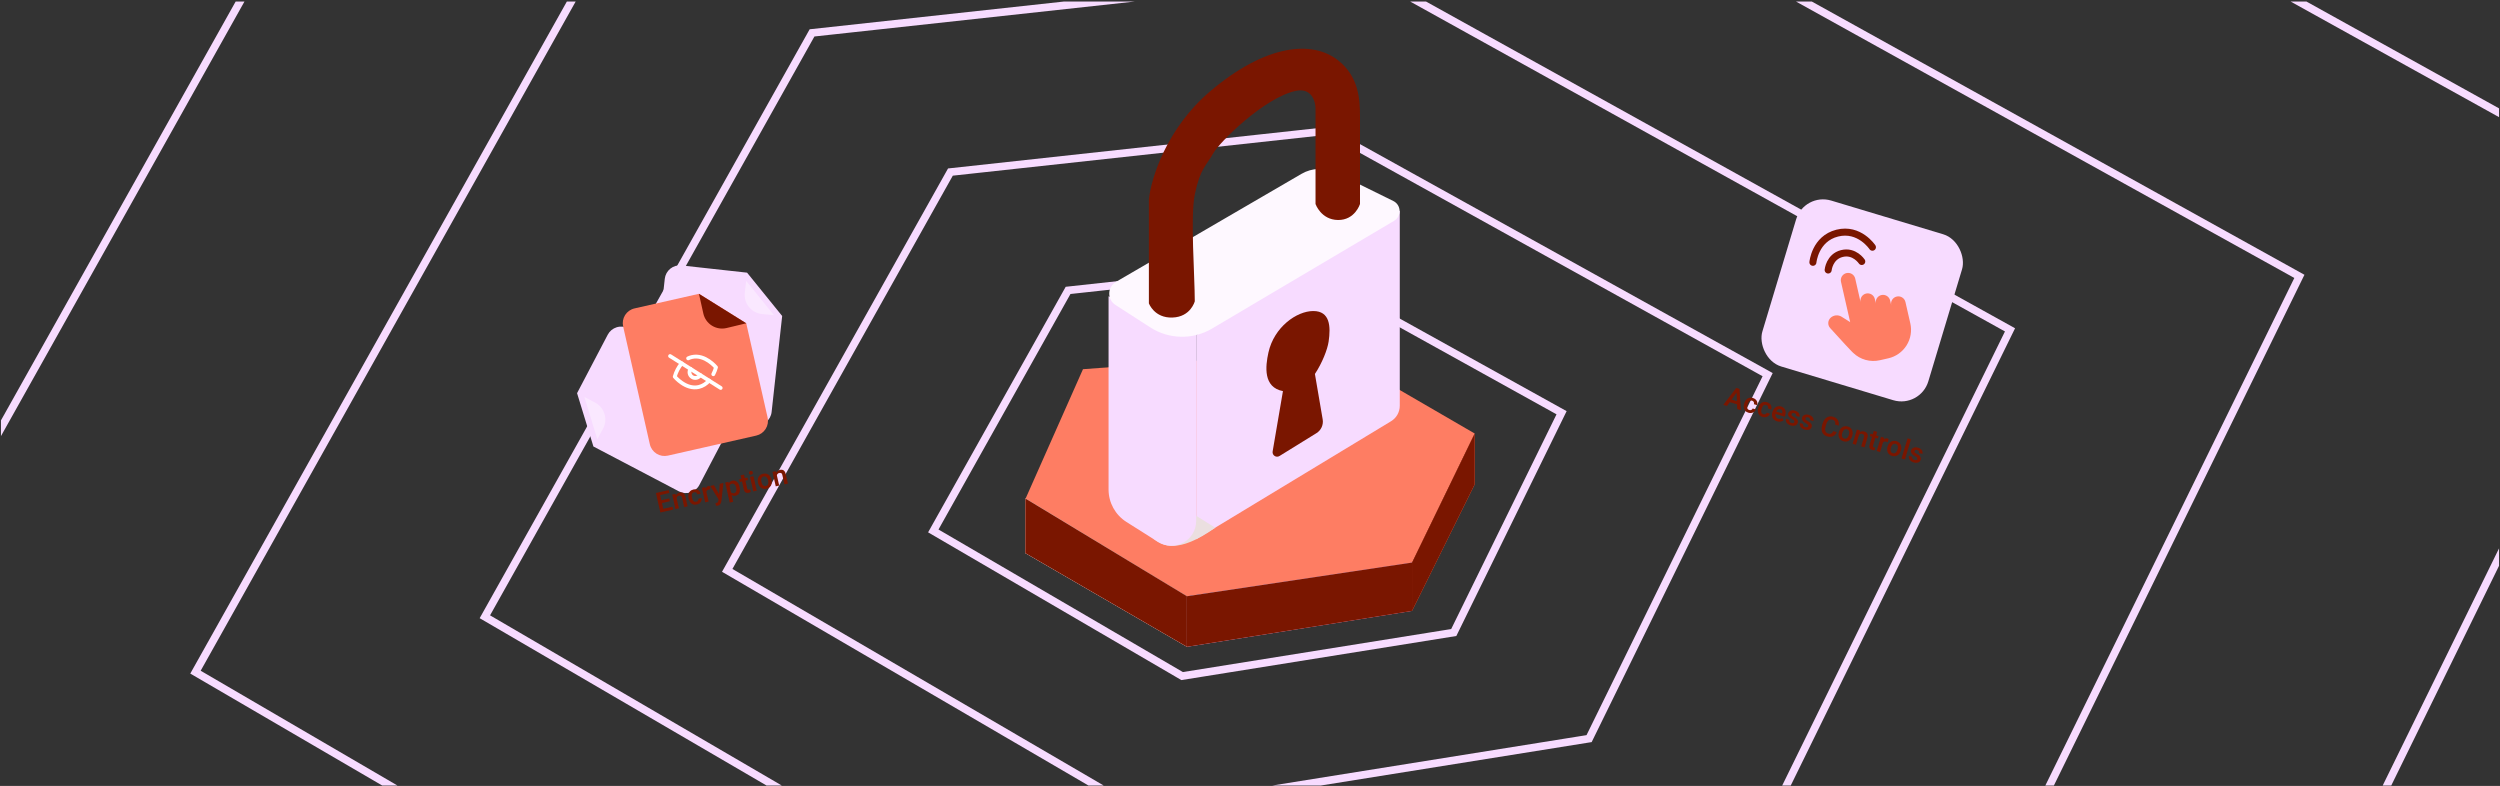 <svg width="1301" height="409" viewBox="0 0 1301 409" fill="none" xmlns="http://www.w3.org/2000/svg">
<rect x="0" y="0" width="1301" height="409" fill="#333333" stroke="none"/>
<g clip-path="url(#clip0_429_4647)">
<path d="M615.176 351.827L485.688 276.292L555.827 151.121L674.524 138.172L812.645 214.786L756.533 329.167L615.176 351.827Z" stroke="#F7DBFF" stroke-width="4" stroke-linecap="round"/>
<path d="M592.879 421.903L378.449 296.82L494.599 89.539L691.158 68.096L919.882 194.966L826.963 384.378L592.879 421.903Z" stroke="#F7DBFF" stroke-width="4" stroke-linecap="round"/>
<path d="M566.655 504.32L252.324 320.962L422.587 17.111L710.721 -14.322L1046.01 171.656L909.797 449.313L566.655 504.32Z" stroke="#F7DBFF" stroke-width="4" stroke-linecap="round"/>
<path d="M535.345 602.73L101.729 349.789L336.604 -69.37L734.082 -112.731L1196.6 143.823L1008.7 526.848L535.345 602.73Z" stroke="#F7DBFF" stroke-width="4" stroke-linecap="round"/>
<path d="M495.203 728.893L-91.338 386.746L226.371 -180.24L764.03 -238.894L1389.67 108.141L1135.5 626.249L495.203 728.893Z" stroke="#F7DBFF" stroke-width="4" stroke-linecap="round"/>
<path d="M533.664 259.579L563.584 192.131L693.113 182.464L767.441 225.608L734.486 293.557L617.675 310.293L533.664 259.579Z" fill="#FE7D63"/>
<path d="M533.559 287.835V259.392L617.693 310.303V336.595L533.559 287.835Z" fill="#C7CDEE"/>
<path d="M533.559 287.835V259.392L617.693 310.303V336.595L533.559 287.835Z" fill="url(#paint0_linear_429_4647)"/>
<path d="M533.559 287.835V259.392L617.693 310.303V336.595L533.559 287.835Z" fill="#7A1600"/>
<path d="M617.693 336.589V310.284L734.816 292.771V317.9L617.693 336.589Z" fill="#6870FB"/>
<path d="M617.693 336.589V310.284L734.816 292.771V317.9L617.693 336.589Z" fill="url(#paint1_linear_429_4647)"/>
<path d="M617.693 336.589V310.284L734.816 292.771V317.9L617.693 336.589Z" fill="#7A1600"/>
<path d="M767.398 252.111V225.705L734.816 292.784V317.928L767.398 252.111Z" fill="#FF7152"/>
<path d="M767.398 252.111V225.705L734.816 292.784V317.928L767.398 252.111Z" fill="#7A1600"/>
<path d="M622.482 280.608V174.268L728.445 109.571V211.159C728.445 214.449 726.726 217.5 723.911 219.204L622.482 280.608Z" fill="#F7DBFF"/>
<path d="M632.404 274.629C612.81 288.506 604.957 283.918 600.391 280.527L613.596 262.829L632.404 274.629Z" fill="#EBDFE0"/>
<path d="M576.893 254.734V154.177L622.481 172.652V271.081C622.481 281.264 611.256 287.451 602.646 282.014L586.205 271.63C580.408 267.969 576.893 261.591 576.893 254.734Z" fill="#F7DBFF"/>
<path d="M677.332 90.456L580.757 146.676C576.205 149.326 576.059 155.849 580.487 158.701L598.63 170.387C608.358 176.652 620.789 176.887 630.747 170.993L725.469 114.929C729.488 112.551 729.262 106.662 725.073 104.599L695.105 89.838C689.451 87.053 682.779 87.285 677.332 90.456Z" fill="#FEF8FF"/>
<path d="M597.877 103.703V157.85C597.877 157.85 600.666 165.598 610.178 165.252C619.69 164.906 621.765 156.778 621.765 156.778C621.765 143.288 619.405 113.066 621.765 101.262C624.498 87.595 628.139 85.711 631.279 79.934C634.419 74.157 657.771 50.895 674.268 47.308C682.536 45.511 684.603 52.7 684.603 56.52V106.174C684.603 106.174 687.444 114.374 696.286 114.487C705.129 114.6 707.745 106.174 707.745 106.174V60.789C707.745 51.493 707.071 39.804 696.286 31.356C682.806 20.796 658.765 23.043 630.006 47.308C606.999 66.72 599 92.993 597.877 103.703Z" fill="#7A1600"/>
<path d="M683.441 161.862C674.761 161.862 663.017 170.248 660.096 183.429C658.458 190.817 657.37 201.593 667.645 203.535L662.28 234.916C661.939 236.912 664.112 238.377 665.834 237.312L685.077 225.415C687.522 223.903 688.805 221.06 688.32 218.227L684.281 194.612C688.023 188.946 690.786 181.985 691.41 177.8C692.596 169.831 692.121 161.862 683.441 161.862Z" fill="#7A1600"/>
<rect x="999.281" y="212.486" width="90.179" height="90.179" rx="14.651" transform="rotate(-163.255 999.281 212.486)" fill="#F7DBFF"/>
<path fill-rule="evenodd" clip-rule="evenodd" d="M976.216 158.029C976.012 157.064 976.19 156.057 976.716 155.221C977.252 154.368 978.104 153.764 979.086 153.54C980.067 153.316 981.098 153.491 981.95 154.027C982.802 154.563 983.407 155.415 983.631 156.397L984.193 158.864C983.97 157.883 984.145 156.852 984.681 156C985.217 155.147 986.069 154.543 987.051 154.319C988.033 154.095 989.063 154.27 989.915 154.806C990.768 155.342 991.372 156.195 991.596 157.176L994.128 168.279C995.023 172.205 994.322 176.327 992.179 179.736C990.035 183.145 986.626 185.564 982.699 186.459L978.273 187.469C975.823 188.027 973.272 187.968 970.85 187.298C968.427 186.628 966.207 185.366 964.392 183.626L963.74 182.996C962.701 181.99 958.924 177.895 952.409 170.712C951.745 169.979 951.393 169.017 951.427 168.029C951.462 167.041 951.88 166.105 952.594 165.421C953.355 164.693 954.337 164.24 955.384 164.132C956.432 164.025 957.485 164.27 958.377 164.829L962.831 167.629L958.049 146.657C957.825 145.675 958 144.645 958.536 143.792C959.072 142.94 959.924 142.335 960.906 142.112C961.887 141.888 962.918 142.063 963.77 142.599C964.622 143.135 965.227 143.987 965.451 144.969L968.264 157.305C968.153 156.819 968.139 156.316 968.223 155.825C968.306 155.333 968.486 154.863 968.751 154.441C969.016 154.019 969.362 153.653 969.769 153.365C970.176 153.077 970.635 152.871 971.121 152.76C971.607 152.65 972.11 152.636 972.602 152.719C973.093 152.803 973.563 152.982 973.985 153.248C974.407 153.513 974.773 153.859 975.061 154.265C975.35 154.672 975.555 155.131 975.666 155.617L976.216 158.029ZM962.831 167.629L962.878 167.6L962.88 167.609L962.831 167.629Z" fill="#FE7D63"/>
<path d="M951.373 140.509C951.373 140.509 951.99 133.586 958.514 131.938C965.038 130.29 968.858 136.074 968.858 136.074" stroke="#7A1600" stroke-width="3.663" stroke-linecap="round"/>
<path d="M943.436 136.501C943.436 136.501 944.528 124.239 956.083 121.32C967.639 118.401 974.406 128.646 974.406 128.646" stroke="#7A1600" stroke-width="3.663" stroke-linecap="round"/>
<path d="M898.734 211.272L896.811 210.693L903.55 201.859L904.761 202.223L904.191 203.67L898.734 211.272ZM903.685 203.518L903.995 201.992L905.213 202.359L905.972 213.449L904.049 212.871L903.685 203.518ZM904.611 210.608L899.206 208.982L899.651 207.504L905.055 209.13L904.611 210.608ZM909.912 214.784C909.155 214.556 908.576 214.201 908.174 213.717C907.774 213.228 907.535 212.666 907.458 212.031C907.382 211.392 907.446 210.73 907.652 210.046L907.72 209.82C907.927 209.131 908.238 208.544 908.654 208.057C909.075 207.567 909.584 207.23 910.181 207.047C910.784 206.86 911.462 206.88 912.215 207.106C912.812 207.286 913.301 207.562 913.681 207.935C914.067 208.305 914.324 208.741 914.452 209.242C914.581 209.738 914.564 210.273 914.402 210.846L912.753 210.35C912.822 210.087 912.832 209.831 912.783 209.583C912.733 209.334 912.623 209.114 912.451 208.923C912.284 208.734 912.055 208.595 911.763 208.507C911.339 208.38 910.977 208.393 910.677 208.546C910.382 208.701 910.135 208.943 909.937 209.271C909.745 209.596 909.589 209.955 909.471 210.347L909.404 210.573C909.286 210.965 909.216 211.352 909.196 211.734C909.177 212.111 909.25 212.446 909.415 212.74C909.582 213.029 909.882 213.238 910.315 213.369C910.575 213.447 910.823 213.467 911.059 213.428C911.3 213.386 911.51 213.293 911.688 213.147C911.87 213.003 912.002 212.812 912.084 212.573L913.733 213.069C913.576 213.559 913.301 213.961 912.907 214.275C912.514 214.59 912.055 214.795 911.529 214.89C911.007 214.987 910.468 214.952 909.912 214.784ZM917.246 216.991C916.489 216.763 915.909 216.407 915.508 215.923C915.108 215.435 914.869 214.873 914.791 214.238C914.715 213.598 914.78 212.936 914.986 212.252L915.054 212.026C915.261 211.338 915.572 210.75 915.987 210.263C916.408 209.773 916.917 209.436 917.515 209.253C918.118 209.066 918.796 209.086 919.548 209.313C920.146 209.493 920.634 209.769 921.015 210.142C921.401 210.512 921.658 210.947 921.785 211.448C921.915 211.945 921.898 212.479 921.736 213.052L920.087 212.556C920.156 212.293 920.166 212.038 920.116 211.789C920.067 211.54 919.956 211.321 919.785 211.13C919.618 210.94 919.389 210.802 919.097 210.714C918.673 210.586 918.311 210.599 918.011 210.753C917.716 210.908 917.469 211.149 917.271 211.477C917.078 211.803 916.923 212.161 916.805 212.553L916.737 212.779C916.619 213.171 916.55 213.558 916.53 213.94C916.511 214.317 916.584 214.653 916.749 214.946C916.916 215.235 917.216 215.445 917.649 215.575C917.909 215.653 918.157 215.673 918.392 215.635C918.634 215.593 918.843 215.499 919.021 215.354C919.204 215.21 919.336 215.018 919.418 214.779L921.067 215.275C920.909 215.765 920.634 216.167 920.241 216.482C919.848 216.796 919.389 217.001 918.863 217.097C918.341 217.193 917.802 217.158 917.246 216.991ZM924.819 219.269C924.075 219.045 923.482 218.695 923.038 218.219C922.601 217.739 922.318 217.184 922.189 216.553C922.065 215.924 922.103 215.276 922.304 214.611L922.388 214.33C922.619 213.564 922.966 212.94 923.429 212.457C923.894 211.971 924.429 211.647 925.034 211.486C925.641 211.32 926.271 211.335 926.923 211.532C927.634 211.746 928.178 212.078 928.555 212.53C928.937 212.978 929.165 213.512 929.237 214.13C929.311 214.744 929.24 215.409 929.025 216.125L928.798 216.878L923.045 215.147L923.42 213.902L927.442 215.112L927.483 214.975C927.559 214.69 927.583 214.411 927.556 214.139C927.528 213.867 927.429 213.626 927.259 213.416C927.094 213.202 926.839 213.043 926.492 212.939C926.132 212.83 925.801 212.84 925.498 212.968C925.201 213.097 924.936 213.324 924.705 213.647C924.478 213.972 924.292 214.376 924.146 214.859L924.062 215.14C923.938 215.55 923.902 215.942 923.954 216.316C924.01 216.691 924.153 217.017 924.383 217.295C924.619 217.57 924.939 217.769 925.345 217.891C925.733 218.007 926.102 218.036 926.453 217.978C926.81 217.916 927.143 217.775 927.453 217.555L928.085 218.752C927.748 219.029 927.3 219.24 926.739 219.384C926.184 219.526 925.544 219.487 924.819 219.269ZM931.838 221.381C931.158 221.176 930.62 220.883 930.223 220.5C929.832 220.113 929.572 219.695 929.444 219.243C929.321 218.793 929.32 218.368 929.441 217.966L931.124 218.473C931.057 218.761 931.067 219.015 931.155 219.236C931.249 219.453 931.394 219.633 931.589 219.777C931.789 219.922 932.01 220.03 932.252 220.103C932.535 220.188 932.783 220.223 932.996 220.208C933.211 220.188 933.386 220.128 933.52 220.029C933.66 219.927 933.756 219.79 933.808 219.616C933.855 219.461 933.856 219.31 933.811 219.162C933.77 219.016 933.652 218.856 933.455 218.682C933.264 218.51 932.962 218.312 932.552 218.089C932.065 217.824 931.651 217.54 931.309 217.238C930.967 216.936 930.725 216.607 930.583 216.251C930.448 215.892 930.442 215.505 930.567 215.09C930.689 214.684 930.918 214.345 931.254 214.073C931.589 213.801 932.004 213.628 932.499 213.553C932.996 213.473 933.541 213.523 934.133 213.701C934.758 213.889 935.263 214.155 935.646 214.499C936.036 214.841 936.298 215.225 936.433 215.654C936.569 216.078 936.569 216.515 936.433 216.967L934.682 216.44C934.77 216.148 934.74 215.866 934.594 215.593C934.448 215.315 934.164 215.113 933.74 214.985C933.484 214.908 933.255 214.884 933.053 214.913C932.85 214.941 932.685 215.011 932.557 215.122C932.431 215.228 932.343 215.361 932.295 215.52C932.249 215.675 932.251 215.825 932.302 215.97C932.359 216.111 932.481 216.26 932.668 216.416C932.856 216.567 933.129 216.741 933.488 216.939C934.01 217.22 934.449 217.514 934.804 217.82C935.166 218.122 935.414 218.455 935.548 218.819C935.688 219.18 935.689 219.59 935.55 220.051C935.42 220.484 935.178 220.834 934.824 221.101C934.476 221.364 934.046 221.523 933.532 221.577C933.018 221.632 932.453 221.566 931.838 221.381ZM939.062 223.554C938.382 223.35 937.844 223.056 937.447 222.673C937.056 222.287 936.797 221.868 936.669 221.417C936.545 220.967 936.544 220.541 936.665 220.14L938.348 220.646C938.281 220.935 938.291 221.189 938.379 221.409C938.473 221.627 938.618 221.807 938.813 221.95C939.014 222.095 939.235 222.204 939.476 222.277C939.759 222.362 940.007 222.396 940.221 222.381C940.436 222.361 940.61 222.302 940.744 222.203C940.884 222.101 940.981 221.963 941.033 221.79C941.079 221.635 941.08 221.483 941.035 221.336C940.995 221.189 940.876 221.029 940.68 220.856C940.488 220.683 940.187 220.486 939.776 220.263C939.289 219.997 938.875 219.713 938.533 219.411C938.191 219.11 937.949 218.781 937.808 218.425C937.672 218.066 937.667 217.679 937.791 217.264C937.914 216.858 938.142 216.519 938.478 216.247C938.813 215.975 939.229 215.801 939.724 215.726C940.22 215.647 940.765 215.696 941.358 215.875C941.982 216.063 942.487 216.329 942.871 216.673C943.26 217.014 943.523 217.399 943.657 217.827C943.793 218.251 943.793 218.689 943.658 219.14L941.906 218.613C941.994 218.322 941.965 218.039 941.818 217.766C941.673 217.489 941.388 217.286 940.964 217.159C940.708 217.082 940.479 217.058 940.277 217.086C940.074 217.115 939.909 217.184 939.781 217.295C939.655 217.401 939.568 217.534 939.52 217.694C939.473 217.849 939.475 217.999 939.526 218.144C939.583 218.285 939.705 218.434 939.892 218.589C940.08 218.74 940.353 218.915 940.712 219.112C941.234 219.393 941.673 219.687 942.028 219.993C942.39 220.296 942.638 220.629 942.772 220.993C942.912 221.353 942.913 221.764 942.774 222.224C942.644 222.658 942.402 223.008 942.048 223.274C941.701 223.538 941.27 223.696 940.756 223.751C940.242 223.805 939.678 223.74 939.062 223.554ZM955.828 224.884C955.581 225.525 955.222 226.056 954.752 226.477C954.282 226.898 953.721 227.169 953.067 227.291C952.414 227.412 951.681 227.351 950.87 227.107C950.044 226.859 949.386 226.452 948.894 225.886C948.404 225.316 948.102 224.626 947.988 223.815C947.874 223.005 947.961 222.119 948.251 221.156L948.479 220.397C948.77 219.43 949.189 218.643 949.734 218.037C950.286 217.427 950.928 217.021 951.66 216.818C952.392 216.616 953.173 216.639 954.004 216.889C954.811 217.132 955.446 217.485 955.908 217.947C956.377 218.406 956.685 218.944 956.833 219.561C956.982 220.173 956.988 220.823 956.85 221.513L955.03 220.966C955.154 220.321 955.115 219.782 954.912 219.348C954.716 218.911 954.264 218.586 953.557 218.374C953.06 218.224 952.605 218.222 952.194 218.366C951.787 218.513 951.426 218.802 951.112 219.235C950.799 219.663 950.536 220.23 950.324 220.937L950.091 221.71C949.888 222.385 949.788 222.989 949.792 223.523C949.797 224.051 949.922 224.494 950.168 224.852C950.414 225.209 950.796 225.466 951.316 225.622C951.791 225.765 952.196 225.807 952.531 225.749C952.867 225.691 953.153 225.543 953.389 225.306C953.63 225.065 953.837 224.742 954.009 224.336L955.828 224.884ZM957.005 224.693C957.222 223.972 957.552 223.37 957.996 222.887C958.439 222.404 958.966 222.075 959.576 221.9C960.191 221.723 960.862 221.743 961.587 221.961C962.321 222.182 962.898 222.537 963.318 223.026C963.739 223.511 963.999 224.077 964.098 224.723C964.201 225.371 964.145 226.055 963.928 226.776L963.885 226.92C963.669 227.636 963.339 228.238 962.894 228.725C962.455 229.21 961.926 229.538 961.307 229.71C960.693 229.883 960.021 229.86 959.291 229.641C958.561 229.421 957.988 229.07 957.572 228.586C957.155 228.103 956.895 227.537 956.792 226.889C956.689 226.237 956.746 225.553 956.961 224.837L957.005 224.693ZM958.713 225.364C958.584 225.792 958.524 226.205 958.535 226.601C958.546 226.992 958.645 227.333 958.831 227.622C959.019 227.908 959.314 228.111 959.715 228.231C960.116 228.352 960.474 228.345 960.788 228.211C961.103 228.072 961.372 227.842 961.593 227.521C961.82 227.196 961.998 226.819 962.127 226.391L962.17 226.247C962.297 225.823 962.355 225.415 962.344 225.024C962.338 224.629 962.24 224.286 962.049 223.995C961.864 223.701 961.569 223.492 961.163 223.37C960.766 223.251 960.409 223.263 960.093 223.406C959.777 223.545 959.506 223.777 959.279 224.101C959.058 224.423 958.884 224.796 958.756 225.22L958.713 225.364ZM965.859 231.467L964.107 230.941L966.334 223.538L967.983 224.035L967.61 225.646L965.859 231.467ZM966.207 227.26C966.428 226.541 966.74 225.951 967.142 225.49C967.55 225.026 968.02 224.712 968.552 224.549C969.085 224.381 969.646 224.386 970.234 224.563C970.708 224.705 971.094 224.921 971.39 225.209C971.687 225.492 971.871 225.866 971.94 226.329C972.014 226.794 971.948 227.369 971.743 228.053L970.312 232.807L968.554 232.278L969.989 227.51C970.09 227.173 970.123 226.891 970.086 226.667C970.049 226.442 969.947 226.259 969.78 226.12C969.618 225.981 969.4 225.871 969.126 225.789C968.848 225.705 968.585 225.685 968.338 225.73C968.095 225.777 967.869 225.875 967.66 226.026C967.455 226.178 967.275 226.373 967.119 226.609C966.968 226.847 966.847 227.117 966.756 227.418L966.207 227.26ZM977.247 228.232L973.026 226.962L973.415 225.669L977.636 226.939L977.247 228.232ZM976.881 224.735L974.747 231.829C974.68 232.052 974.66 232.233 974.688 232.371C974.718 232.504 974.784 232.608 974.885 232.684C974.992 232.76 975.124 232.823 975.284 232.871C975.398 232.905 975.51 232.931 975.619 232.949C975.728 232.967 975.814 232.978 975.877 232.982L975.472 234.33C975.317 234.333 975.143 234.323 974.951 234.3C974.759 234.277 974.542 234.229 974.3 234.157C973.913 234.04 973.589 233.868 973.329 233.641C973.071 233.409 972.904 233.112 972.828 232.751C972.757 232.392 972.8 231.954 972.955 231.439L975.13 224.208L976.881 224.735ZM978.392 235.238L976.64 234.711L978.867 227.309L980.53 227.809L980.17 229.328L978.392 235.238ZM982.354 230.126C982.255 230.077 982.145 230.029 982.024 229.982C981.909 229.938 981.794 229.898 981.68 229.864C981.31 229.753 980.982 229.726 980.696 229.784C980.412 229.838 980.168 229.969 979.967 230.177C979.771 230.381 979.611 230.649 979.486 230.979L979.105 230.835C979.293 230.21 979.543 229.674 979.857 229.226C980.172 228.774 980.535 228.453 980.945 228.263C981.361 228.07 981.814 228.046 982.302 228.193C982.397 228.222 982.502 228.263 982.615 228.317C982.729 228.367 982.814 228.415 982.87 228.461L982.354 230.126ZM982.317 232.309C982.534 231.588 982.864 230.986 983.308 230.503C983.751 230.02 984.278 229.691 984.888 229.516C985.503 229.338 986.174 229.358 986.899 229.576C987.633 229.797 988.21 230.153 988.63 230.642C989.051 231.127 989.311 231.692 989.41 232.339C989.513 232.987 989.457 233.671 989.24 234.392L989.197 234.535C988.981 235.251 988.651 235.853 988.206 236.341C987.767 236.825 987.238 237.154 986.619 237.326C986.005 237.499 985.333 237.476 984.603 237.256C983.873 237.037 983.3 236.685 982.884 236.202C982.467 235.718 982.207 235.153 982.104 234.505C982.001 233.852 982.058 233.168 982.274 232.452L982.317 232.309ZM984.025 232.979C983.896 233.408 983.836 233.82 983.847 234.216C983.858 234.608 983.957 234.948 984.144 235.238C984.331 235.523 984.626 235.726 985.027 235.847C985.428 235.968 985.786 235.961 986.1 235.827C986.415 235.688 986.684 235.458 986.905 235.136C987.132 234.812 987.31 234.435 987.439 234.006L987.482 233.863C987.609 233.438 987.667 233.031 987.656 232.639C987.65 232.245 987.552 231.902 987.361 231.61C987.176 231.316 986.881 231.108 986.475 230.986C986.078 230.866 985.721 230.878 985.405 231.022C985.089 231.161 984.818 231.392 984.591 231.717C984.37 232.039 984.196 232.411 984.068 232.835L984.025 232.979ZM991.308 239.124L989.549 238.595L992.711 228.087L994.469 228.616L991.308 239.124ZM995.816 240.63C995.136 240.425 994.598 240.132 994.201 239.749C993.81 239.362 993.55 238.944 993.422 238.492C993.299 238.042 993.298 237.617 993.419 237.215L995.102 237.722C995.035 238.01 995.045 238.264 995.133 238.485C995.227 238.702 995.372 238.882 995.567 239.026C995.767 239.17 995.988 239.279 996.23 239.352C996.513 239.437 996.761 239.472 996.974 239.457C997.189 239.437 997.364 239.377 997.498 239.278C997.638 239.176 997.734 239.039 997.786 238.865C997.833 238.71 997.834 238.559 997.789 238.411C997.748 238.264 997.63 238.104 997.433 237.931C997.241 237.759 996.94 237.561 996.53 237.338C996.043 237.072 995.628 236.789 995.287 236.487C994.945 236.185 994.703 235.856 994.561 235.5C994.426 235.141 994.42 234.754 994.545 234.339C994.667 233.933 994.896 233.594 995.232 233.322C995.567 233.05 995.982 232.876 996.477 232.802C996.974 232.722 997.518 232.772 998.111 232.95C998.736 233.138 999.241 233.404 999.624 233.748C1000.01 234.089 1000.28 234.474 1000.41 234.903C1000.55 235.327 1000.55 235.764 1000.41 236.216L998.66 235.689C998.748 235.397 998.718 235.115 998.572 234.842C998.426 234.564 998.142 234.362 997.718 234.234C997.462 234.157 997.233 234.133 997.031 234.162C996.828 234.19 996.663 234.26 996.535 234.371C996.409 234.477 996.321 234.61 996.273 234.769C996.227 234.924 996.229 235.074 996.28 235.219C996.337 235.36 996.459 235.509 996.646 235.665C996.834 235.816 997.107 235.99 997.466 236.187C997.988 236.469 998.427 236.763 998.782 237.068C999.144 237.371 999.391 237.704 999.526 238.068C999.666 238.429 999.667 238.839 999.528 239.3C999.398 239.733 999.156 240.083 998.802 240.35C998.454 240.613 998.023 240.772 997.51 240.826C996.996 240.88 996.431 240.815 995.816 240.63Z" fill="#7A1600"/>
<path d="M388.779 141.89L354.617 138.132C352.546 137.904 350.47 138.509 348.844 139.812C347.219 141.115 346.178 143.011 345.95 145.082L339.079 207.55C338.852 209.621 339.456 211.697 340.759 213.323C342.062 214.948 343.958 215.989 346.029 216.217L392.88 221.37C394.951 221.598 397.027 220.993 398.653 219.69C400.278 218.387 401.319 216.491 401.547 214.42L407.043 164.445L388.779 141.89Z" fill="#F7DBFF"/>
<path d="M388.301 146.166L387.6 152.341C386.97 157.894 391.012 162.886 396.575 163.423L402.771 164.021" fill="#FAE8FF"/>
<path d="M300.303 204.607L316.27 174.173C317.238 172.328 318.899 170.943 320.888 170.323C322.877 169.703 325.031 169.899 326.876 170.866L382.526 200.064C384.371 201.032 385.756 202.693 386.376 204.682C386.996 206.671 386.801 208.825 385.833 210.67L363.935 252.407C362.967 254.252 361.306 255.637 359.317 256.257C357.328 256.877 355.174 256.682 353.329 255.714L308.808 232.355L300.303 204.607Z" fill="#F7DBFF"/>
<path d="M304.118 206.599L309.631 209.467C314.589 212.046 316.471 218.187 313.809 223.101L310.844 228.574" fill="#FAE8FF"/>
<path d="M363.724 152.895L330.206 160.492C328.174 160.953 326.409 162.201 325.297 163.964C324.186 165.726 323.821 167.858 324.281 169.89L338.174 231.179C338.634 233.211 339.883 234.977 341.646 236.088C343.408 237.199 345.54 237.565 347.572 237.104L393.539 226.685C395.571 226.224 397.336 224.975 398.448 223.213C399.559 221.45 399.924 219.319 399.463 217.287L388.349 168.254L363.724 152.895Z" fill="#FE7D63"/>
<path d="M363.727 152.887L366.017 163.159C367.234 168.613 372.684 172.012 378.117 170.705L388.362 168.239" fill="#7A1600"/>
<g clip-path="url(#clip1_429_4647)">
<path d="M368.977 198.067C367.598 199.716 365.728 200.88 363.64 201.389C356.813 202.937 351.143 196.019 351.143 196.019C351.844 193.483 353.079 191.127 354.765 189.107M358.108 186.483C358.744 186.174 359.413 185.94 360.103 185.785C366.93 184.238 372.599 191.156 372.599 191.156C372.258 192.397 371.789 193.6 371.198 194.744M364.408 195.186C364.205 195.534 363.934 195.838 363.611 196.079C363.289 196.321 362.921 196.494 362.53 196.59C362.138 196.686 361.732 196.703 361.334 196.638C360.936 196.573 360.556 196.429 360.215 196.215C359.874 196 359.58 195.718 359.35 195.387C359.121 195.056 358.96 194.683 358.878 194.288C358.796 193.894 358.794 193.487 358.873 193.092C358.951 192.697 359.108 192.321 359.335 191.988" stroke="white" stroke-width="2" stroke-linecap="round" stroke-linejoin="round"/>
<path d="M348.713 185.291L375.032 201.883" stroke="white" stroke-width="2" stroke-linecap="round" stroke-linejoin="round"/>
</g>
<path d="M350.327 265.19L344.969 266.405L344.631 264.914L349.989 263.699L350.327 265.19ZM345.498 266.285L343.645 266.705L341.346 256.56L343.199 256.14L345.498 266.285ZM348.611 260.854L343.95 261.911L343.618 260.448L348.28 259.391L348.611 260.854ZM348.339 256.55L343.009 257.758L342.669 256.26L347.999 255.052L348.339 256.55ZM353.302 264.516L351.518 264.92L349.809 257.382L351.488 257.001L351.958 258.587L353.302 264.516ZM351.532 260.683C351.37 259.948 351.351 259.281 351.474 258.682C351.6 258.077 351.855 257.572 352.237 257.168C352.618 256.76 353.108 256.487 353.707 256.352C354.19 256.242 354.632 256.24 355.031 256.344C355.43 256.444 355.774 256.679 356.063 257.048C356.356 257.416 356.582 257.949 356.74 258.646L357.837 263.488L356.047 263.894L354.946 259.037C354.868 258.694 354.758 258.433 354.615 258.255C354.472 258.078 354.294 257.969 354.08 257.93C353.87 257.89 353.626 257.901 353.348 257.964C353.064 258.028 352.826 258.141 352.633 258.302C352.445 258.462 352.296 258.659 352.188 258.893C352.085 259.127 352.024 259.385 352.005 259.667C351.991 259.949 352.018 260.243 352.088 260.55L351.532 260.683ZM362.655 262.542C361.884 262.717 361.205 262.693 360.617 262.469C360.028 262.242 359.544 261.87 359.163 261.356C358.782 260.837 358.512 260.229 358.354 259.532L358.302 259.302C358.143 258.601 358.125 257.936 358.246 257.308C358.371 256.674 358.648 256.13 359.077 255.676C359.51 255.217 360.11 254.9 360.877 254.726C361.485 254.589 362.047 254.588 362.561 254.726C363.079 254.857 363.517 255.109 363.875 255.482C364.232 255.851 364.481 256.324 364.622 256.903L362.943 257.283C362.874 257.021 362.756 256.793 362.591 256.601C362.425 256.409 362.221 256.273 361.978 256.191C361.739 256.108 361.471 256.101 361.174 256.168C360.742 256.266 360.433 256.456 360.248 256.737C360.067 257.017 359.972 257.349 359.961 257.732C359.954 258.11 359.995 258.498 360.086 258.898L360.138 259.128C360.229 259.527 360.359 259.898 360.529 260.24C360.699 260.578 360.928 260.834 361.216 261.008C361.504 261.177 361.868 261.212 362.309 261.112C362.574 261.052 362.799 260.947 362.985 260.797C363.175 260.642 363.311 260.457 363.394 260.243C363.482 260.028 363.503 259.796 363.456 259.548L365.136 259.167C365.24 259.671 365.199 260.156 365.011 260.624C364.824 261.091 364.525 261.496 364.115 261.838C363.709 262.179 363.222 262.414 362.655 262.542ZM368.755 261.013L366.971 261.417L365.263 253.879L366.956 253.495L367.391 254.993L368.755 261.013ZM369.685 254.612C369.574 254.618 369.455 254.63 369.327 254.65C369.204 254.668 369.085 254.69 368.969 254.716C368.592 254.802 368.294 254.94 368.074 255.131C367.852 255.318 367.705 255.552 367.632 255.832C367.562 256.107 367.555 256.419 367.61 256.768L367.206 256.83C367.062 256.193 367.016 255.603 367.069 255.059C367.12 254.51 367.277 254.052 367.541 253.685C367.808 253.312 368.19 253.069 368.687 252.956C368.784 252.934 368.896 252.919 369.021 252.91C369.145 252.896 369.242 252.896 369.314 252.909L369.685 254.612ZM374.557 251.772L376.459 251.341L375.417 260.704C375.389 260.906 375.342 261.129 375.276 261.374C375.214 261.617 375.114 261.857 374.977 262.093C374.846 262.333 374.66 262.546 374.419 262.733C374.178 262.919 373.867 263.055 373.486 263.142C373.384 263.165 373.283 263.181 373.182 263.189C373.087 263.201 372.993 263.207 372.901 263.209C372.808 263.21 372.715 263.209 372.622 263.206L372.311 261.833C372.353 261.829 372.408 261.821 372.474 261.811C372.54 261.801 372.594 261.791 372.636 261.782C373.049 261.688 373.342 261.546 373.514 261.356C373.69 261.164 373.797 260.884 373.835 260.513L374.049 258.934L374.557 251.772ZM374.475 257.614L375.22 259.482L374.042 260.005L369.575 252.901L371.498 252.465L374.475 257.614ZM382.854 257.964C382.38 258.071 381.949 258.076 381.56 257.979C381.171 257.876 380.819 257.69 380.503 257.42C380.193 257.148 379.916 256.811 379.673 256.407C379.429 255.998 379.216 255.541 379.033 255.036L378.922 254.548C378.839 253.795 378.851 253.114 378.957 252.504C379.063 251.893 379.284 251.384 379.621 250.976C379.963 250.566 380.445 250.291 381.068 250.15C381.704 250.006 382.277 250.044 382.786 250.266C383.295 250.487 383.727 250.861 384.08 251.386C384.437 251.906 384.703 252.549 384.877 253.315L384.91 253.462C385.076 254.196 385.111 254.879 385.015 255.511C384.923 256.137 384.696 256.667 384.335 257.101C383.979 257.533 383.485 257.821 382.854 257.964ZM379.751 261.568L377.386 251.131L379.03 250.758L379.498 252.176L381.535 261.164L379.751 261.568ZM382.041 256.639C382.431 256.551 382.72 256.371 382.907 256.099C383.099 255.825 383.207 255.496 383.232 255.109C383.26 254.717 383.225 254.303 383.126 253.866L383.093 253.72C382.992 253.274 382.845 252.885 382.652 252.552C382.46 252.22 382.219 251.976 381.93 251.822C381.64 251.663 381.3 251.628 380.91 251.716C380.622 251.782 380.386 251.884 380.203 252.023C380.02 252.162 379.878 252.334 379.778 252.537C379.681 252.735 379.62 252.961 379.594 253.216C379.573 253.465 379.58 253.734 379.616 254.024L379.885 255.209C380.013 255.536 380.171 255.825 380.36 256.075C380.547 256.321 380.778 256.498 381.052 256.607C381.33 256.715 381.66 256.726 382.041 256.639ZM389.236 249.829L384.937 250.804L384.639 249.487L388.937 248.512L389.236 249.829ZM387.195 246.966L388.833 254.191C388.884 254.419 388.956 254.586 389.049 254.692C389.14 254.793 389.249 254.851 389.374 254.867C389.505 254.881 389.651 254.87 389.814 254.833C389.93 254.807 390.04 254.775 390.143 254.737C390.247 254.698 390.327 254.666 390.385 254.638L390.696 256.011C390.562 256.09 390.406 256.166 390.228 256.241C390.049 256.316 389.837 256.381 389.591 256.437C389.196 256.526 388.83 256.536 388.492 256.466C388.152 256.392 387.861 256.216 387.618 255.939C387.379 255.661 387.2 255.26 387.081 254.735L385.412 247.37L387.195 246.966ZM390.55 245.092C390.866 245.021 391.135 245.055 391.357 245.195C391.579 245.33 391.72 245.533 391.781 245.802C391.842 246.072 391.802 246.317 391.662 246.54C391.521 246.757 391.293 246.902 390.977 246.973C390.661 247.045 390.392 247.013 390.171 246.878C389.954 246.736 389.814 246.531 389.753 246.262C389.692 245.992 389.73 245.749 389.866 245.533C390.006 245.311 390.234 245.164 390.55 245.092ZM393.816 255.332L392.026 255.738L390.317 248.2L392.108 247.794L393.816 255.332ZM394.444 251.154C394.278 250.42 394.269 249.734 394.417 249.094C394.565 248.455 394.861 247.91 395.306 247.457C395.754 246.999 396.347 246.686 397.085 246.519C397.833 246.35 398.51 246.374 399.117 246.593C399.722 246.808 400.227 247.172 400.632 247.686C401.041 248.199 401.329 248.822 401.495 249.556L401.528 249.702C401.694 250.431 401.703 251.118 401.556 251.762C401.412 252.4 401.113 252.946 400.66 253.4C400.211 253.854 399.615 254.165 398.871 254.333C398.128 254.502 397.456 254.478 396.856 254.263C396.255 254.047 395.75 253.683 395.341 253.17C394.93 252.653 394.643 252.03 394.477 251.3L394.444 251.154ZM396.261 250.896C396.36 251.333 396.511 251.721 396.715 252.06C396.918 252.395 397.172 252.643 397.477 252.803C397.781 252.959 398.137 252.991 398.546 252.898C398.955 252.805 399.263 252.623 399.47 252.352C399.676 252.075 399.796 251.743 399.83 251.354C399.867 250.96 399.837 250.545 399.738 250.108L399.704 249.962C399.607 249.53 399.456 249.146 399.253 248.811C399.054 248.471 398.8 248.221 398.49 248.061C398.184 247.896 397.824 247.861 397.411 247.954C397.007 248.046 396.702 248.232 396.497 248.513C396.291 248.789 396.17 249.124 396.132 249.519C396.098 249.907 396.13 250.318 396.228 250.75L396.261 250.896ZM405.487 252.687L403.703 253.091L401.994 245.553L403.673 245.172L404.143 246.758L405.487 252.687ZM403.717 248.854C403.555 248.119 403.536 247.452 403.659 246.853C403.785 246.248 404.04 245.744 404.422 245.34C404.803 244.931 405.293 244.659 405.892 244.523C406.375 244.413 406.817 244.411 407.216 244.516C407.615 244.616 407.959 244.85 408.248 245.22C408.541 245.588 408.767 246.12 408.925 246.817L410.022 251.659L408.232 252.065L407.131 247.209C407.053 246.865 406.943 246.604 406.8 246.427C406.657 246.249 406.479 246.141 406.265 246.101C406.055 246.061 405.811 246.072 405.532 246.135C405.249 246.2 405.011 246.312 404.818 246.473C404.629 246.633 404.481 246.83 404.373 247.065C404.27 247.298 404.209 247.556 404.19 247.839C404.175 248.12 404.203 248.414 404.273 248.721L403.717 248.854Z" fill="#7A1600"/>
</g>
<defs>
<linearGradient id="paint0_linear_429_4647" x1="533.559" y1="273.685" x2="761.136" y2="465.077" gradientUnits="userSpaceOnUse">
<stop stop-color="#FFCFC5"/>
<stop offset="1" stop-color="#FF7152"/>
</linearGradient>
<linearGradient id="paint1_linear_429_4647" x1="617.693" y1="300.884" x2="651.358" y2="368.298" gradientUnits="userSpaceOnUse">
<stop stop-color="#FFCFC5"/>
<stop offset="1" stop-color="#FF7152"/>
</linearGradient>
<clipPath id="clip0_429_4647">
<rect width="1300" height="408" fill="white" transform="translate(0.5 0.807)"/>
</clipPath>
<clipPath id="clip1_429_4647">
<rect width="24" height="24" fill="white" transform="translate(347.516 184.537) rotate(-12.771)"/>
</clipPath>
</defs>
</svg>
